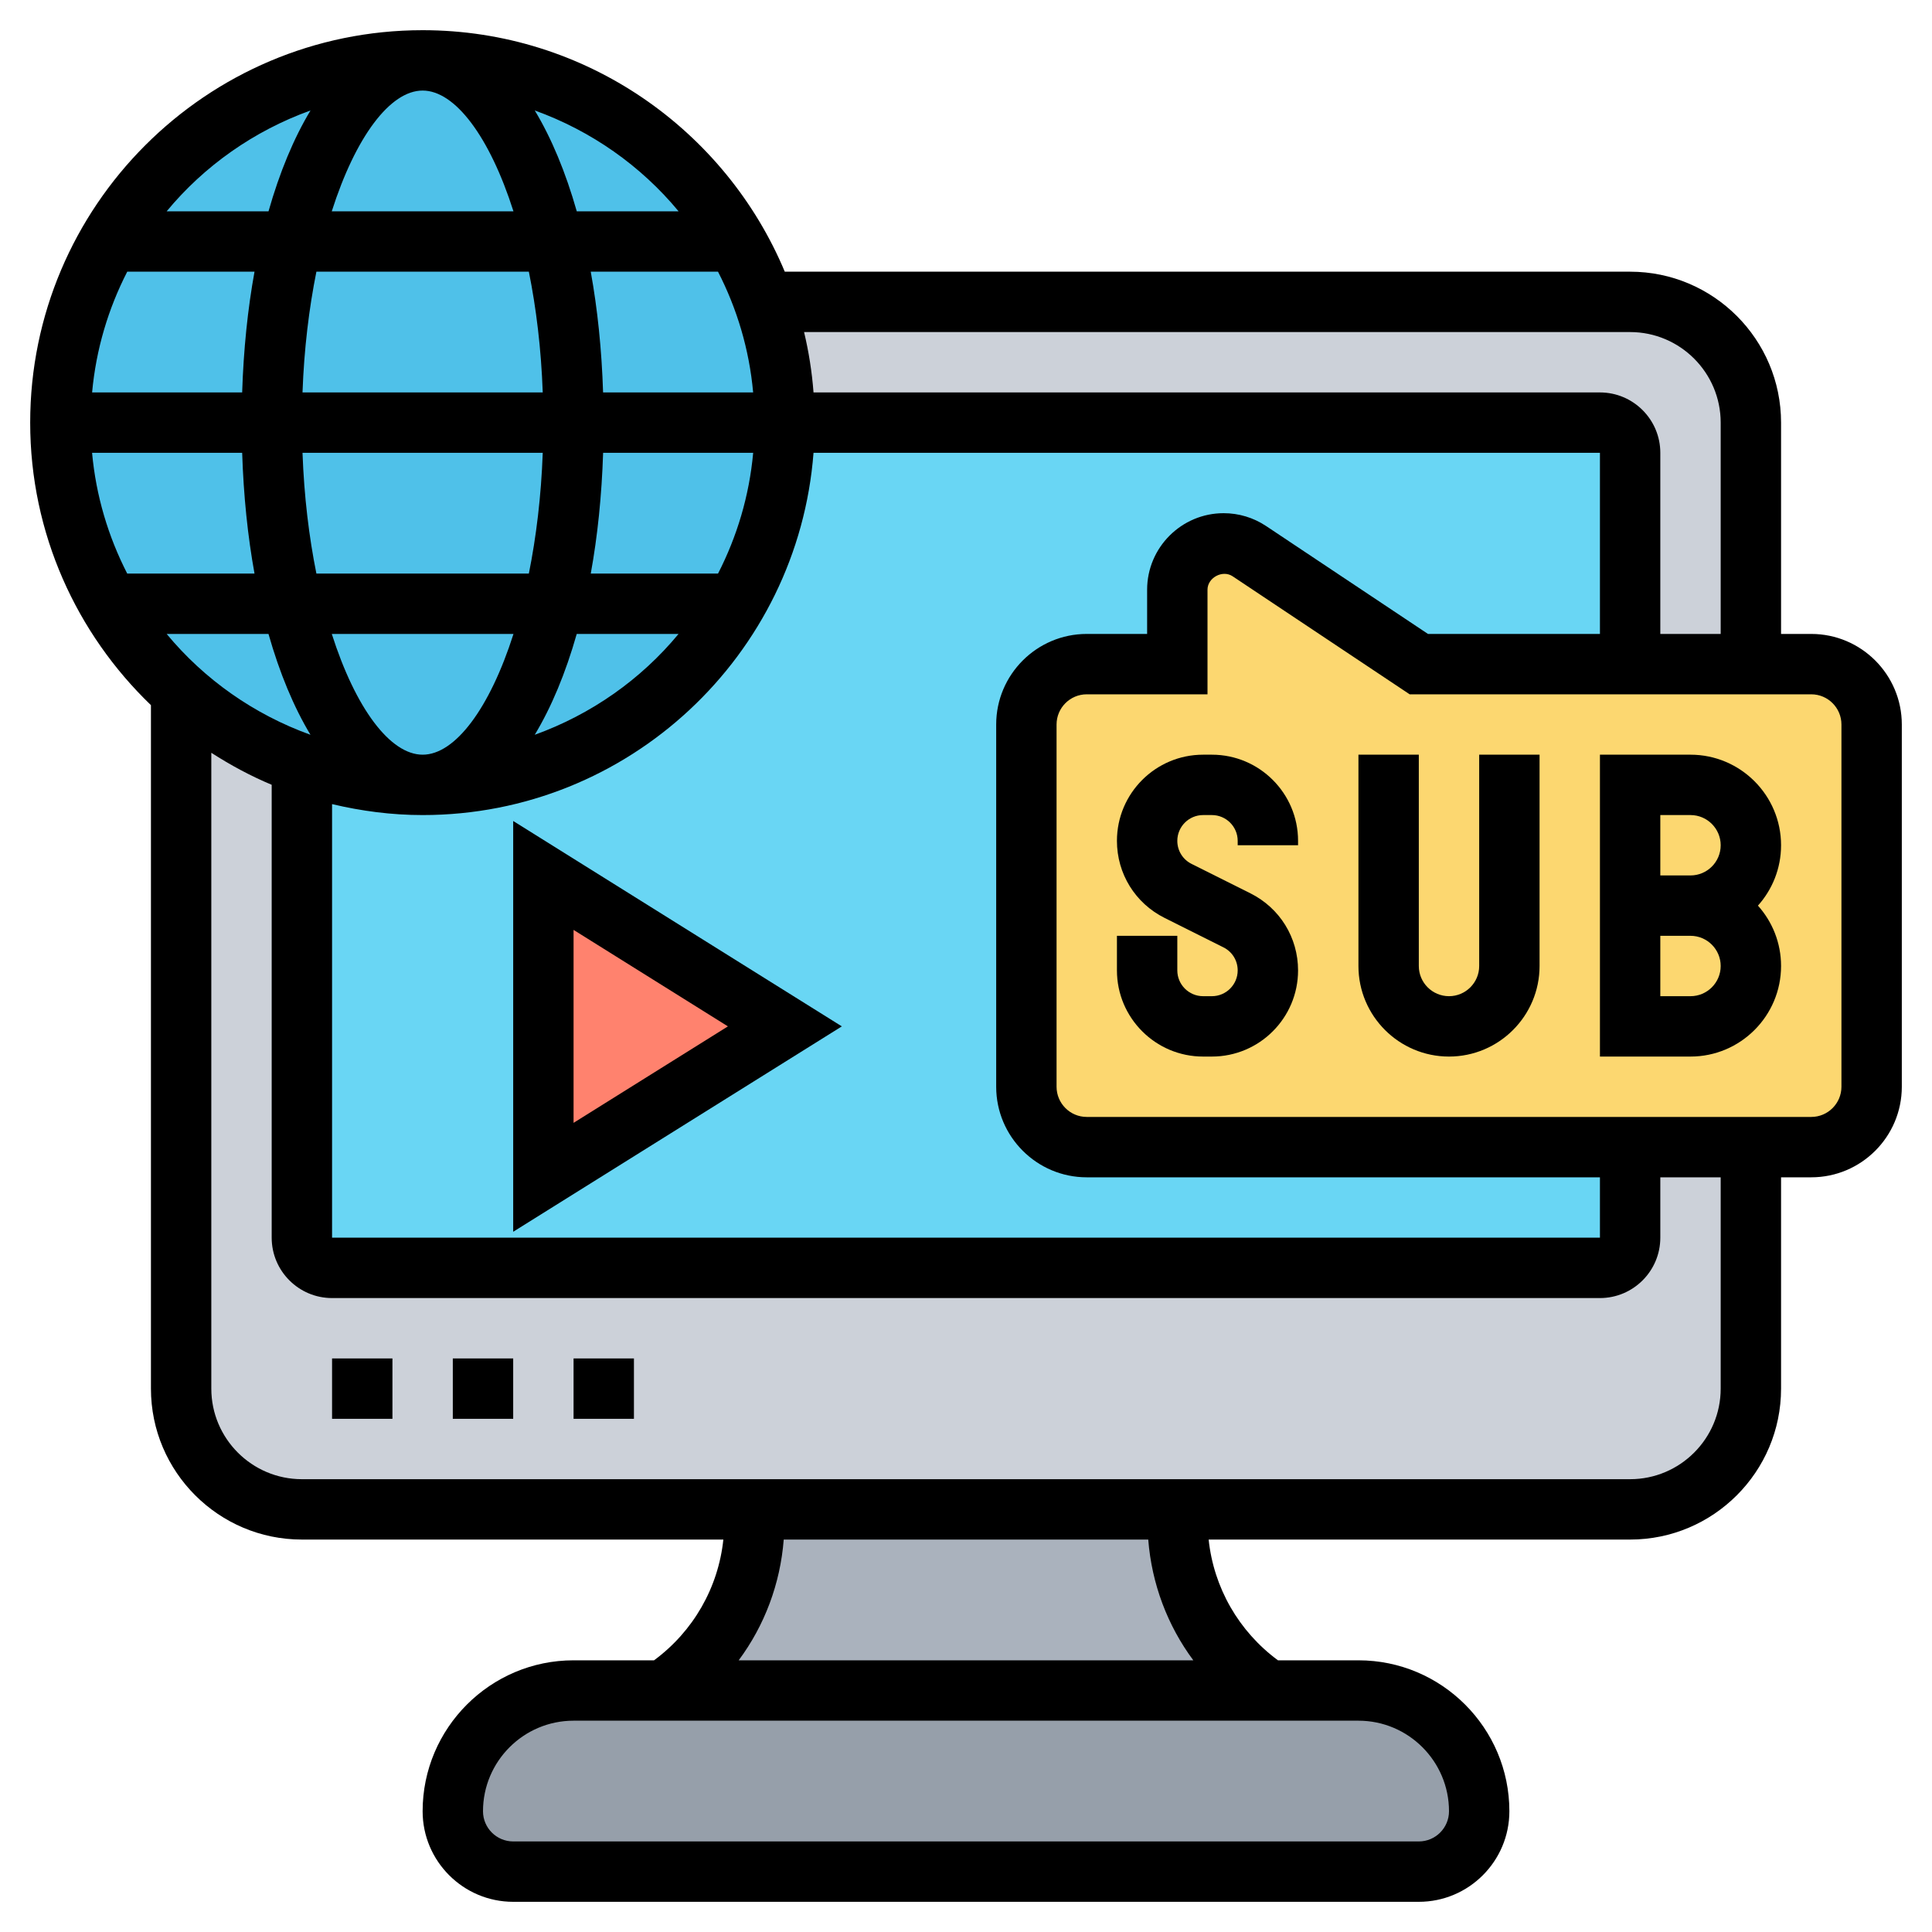 <svg id="Layer_5" enable-background="new 0 0 64 64" height="512" viewBox="0 0 64 64" width="512" xmlns="http://www.w3.org/2000/svg"><g><g><g><path d="m58 14v8h-4v-7c0-.55-.45-1-1-1h-27c0-1.4-.24-2.75-.68-4h28.68c2.21 0 4 1.79 4 4z" fill="#ccd1d9"/></g><g><path d="m49 60c0 .55-.22 1.05-.59 1.41-.36.37-.86.59-1.41.59h-30c-1.1 0-2-.9-2-2s.45-2.1 1.17-2.83c.73-.72 1.73-1.17 2.83-1.17h3 20 3c2.21 0 4 1.79 4 4z" fill="#969faa"/></g><g><path d="m42 56h-20c1.87-1.25 3-3.35 3-5.61v-.39h14v.39c0 2.26 1.13 4.36 3 5.61z" fill="#aab2bd"/></g><g><path d="m10 25.32v15.68c0 .55.45 1 1 1h42c.55 0 1-.45 1-1v-3h4v8c0 2.21-1.79 4-4 4h-15-14-15c-2.21 0-4-1.79-4-4v-23.05c1.15 1.03 2.51 1.84 4 2.37z" fill="#ccd1d9"/></g><g><path d="m53 14h-27c0 2.19-.58 4.24-1.61 6.01-2.07 3.58-5.95 5.99-10.39 5.99-1.4 0-2.75-.24-4-.68v15.68c0 .55.45 1 1 1h42c.55 0 1-.45 1-1v-26c0-.55-.45-1-1-1z" fill="#69d6f4"/></g><g><circle cx="14" cy="14" fill="#4fc1e9" r="12"/></g><g><path d="m47 22h7 4 2c1.1 0 2 .9 2 2v12c0 1.1-.9 2-2 2h-2-4-18c-1.1 0-2-.9-2-2v-12c0-1.1.9-2 2-2h3v-2.46c0-.85.69-1.54 1.54-1.54.3 0 .59.09.85.26z" fill="#fcd770"/></g><g><path d="m26 34-8 5v-10z" fill="#ff826e"/></g></g><g><path d="m15 45h2v2h-2z"/><path d="m11 45h2v2h-2z"/><path d="m19 45h2v2h-2z"/><path d="m40.146 25h-.291c-1.575 0-2.855 1.28-2.855 2.854 0 1.088.604 2.066 1.578 2.553l1.949.975c.292.145.473.438.473.764 0 .471-.384.854-.854.854h-.291c-.471 0-.855-.383-.855-.854v-1.146h-2v1.146c0 1.574 1.28 2.854 2.854 2.854h.291c1.575 0 2.855-1.28 2.855-2.854 0-1.088-.604-2.066-1.578-2.553l-1.949-.975c-.292-.145-.473-.438-.473-.764 0-.471.384-.854.854-.854h.291c.471 0 .855.383.855.854v.146h2v-.146c0-1.574-1.28-2.854-2.854-2.854z"/><path d="m49 32c0 .551-.448 1-1 1s-1-.449-1-1v-7h-2v7c0 1.654 1.346 3 3 3s3-1.346 3-3v-7h-2z"/><path d="m56 25h-3v10h3c1.654 0 3-1.346 3-3 0-.768-.29-1.469-.766-2 .476-.531.766-1.232.766-2 0-1.654-1.346-3-3-3zm0 8h-1v-2h1c.552 0 1 .449 1 1s-.448 1-1 1zm0-4h-1v-2h1c.552 0 1 .449 1 1s-.448 1-1 1z"/><path d="m60 21h-1v-7c0-2.757-2.243-5-5-5h-28.003c-1.963-4.693-6.6-8-11.997-8-7.168 0-13 5.832-13 13 0 3.675 1.54 6.992 4 9.359v22.641c0 2.757 2.243 5 5 5h13.962c-.168 1.595-.997 3.041-2.296 4h-2.666c-2.757 0-5 2.243-5 5 0 1.654 1.346 3 3 3h30c1.654 0 3-1.346 3-3 0-2.757-2.243-5-5-5h-2.666c-1.299-.959-2.128-2.405-2.296-4h13.962c2.757 0 5-2.243 5-5v-7h1c1.654 0 3-1.346 3-3v-12c0-1.654-1.346-3-3-3zm-6-10c1.654 0 3 1.346 3 3v7h-2v-6c0-1.103-.897-2-2-2h-26.051c-.052-.683-.158-1.35-.313-2zm-18 28h17v2h-42v-14.363c.965.229 1.966.363 3 .363 6.83 0 12.435-5.299 12.949-12h26.051v6h-5.697l-5.361-3.574c-.419-.279-.905-.426-1.407-.426-1.397 0-2.535 1.137-2.535 2.535v1.465h-2c-1.654 0-3 1.346-3 3v12c0 1.654 1.346 3 3 3zm-30.479-18h3.373c.368 1.295.837 2.422 1.391 3.341-1.873-.676-3.517-1.834-4.764-3.341zm8.479-18c1.075 0 2.22 1.527 3.009 4h-6.019c.79-2.473 1.935-4 3.01-4zm3.519 6c.244 1.209.408 2.553.46 4h-7.958c.052-1.447.217-2.791.46-4zm7.43 4h-4.971c-.046-1.419-.184-2.763-.409-4h4.216c.627 1.221 1.035 2.57 1.164 4zm-13.958 8h6.019c-.789 2.473-1.935 4-3.009 4s-2.221-1.527-3.01-4zm-.51-2c-.244-1.209-.408-2.553-.46-4h7.958c-.052 1.447-.217 2.791-.46 4zm8.624 2h3.373c-1.246 1.507-2.891 2.665-4.764 3.341.554-.919 1.023-2.046 1.391-3.341zm4.681-2h-4.216c.225-1.237.363-2.581.409-4h4.971c-.13 1.43-.538 2.779-1.164 4zm-15.764-6h-4.971c.13-1.43.537-2.779 1.164-4h4.216c-.225 1.237-.364 2.581-.409 4zm0 2c.046 1.419.184 2.763.409 4h-4.217c-.626-1.221-1.034-2.57-1.164-4zm14.457-8h-3.373c-.368-1.295-.837-2.422-1.391-3.341 1.873.676 3.517 1.834 4.764 3.341zm-12.193-3.341c-.554.919-1.023 2.046-1.391 3.341h-3.374c1.247-1.507 2.891-2.665 4.765-3.341zm37.714 56.341c0 .551-.448 1-1 1h-30c-.552 0-1-.449-1-1 0-1.654 1.346-3 3-3h26c1.654 0 3 1.346 3 3zm-8.47-5h-15.06c.858-1.155 1.378-2.536 1.492-4h12.075c.115 1.464.635 2.845 1.493 4zm17.47-9c0 1.654-1.346 3-3 3h-44c-1.654 0-3-1.346-3-3v-21.063c.633.407 1.299.767 2 1.06v15.003c0 1.103.897 2 2 2h42c1.103 0 2-.897 2-2v-2h2zm4-10c0 .551-.448 1-1 1h-24c-.552 0-1-.449-1-1v-12c0-.551.448-1 1-1h4v-3.465c0-.401.501-.667.832-.445l5.865 3.91h13.303c.552 0 1 .449 1 1z"/><path d="m17 40.804 10.887-6.804-10.887-6.804zm2-10 5.113 3.196-5.113 3.196z"/></g></g></svg>